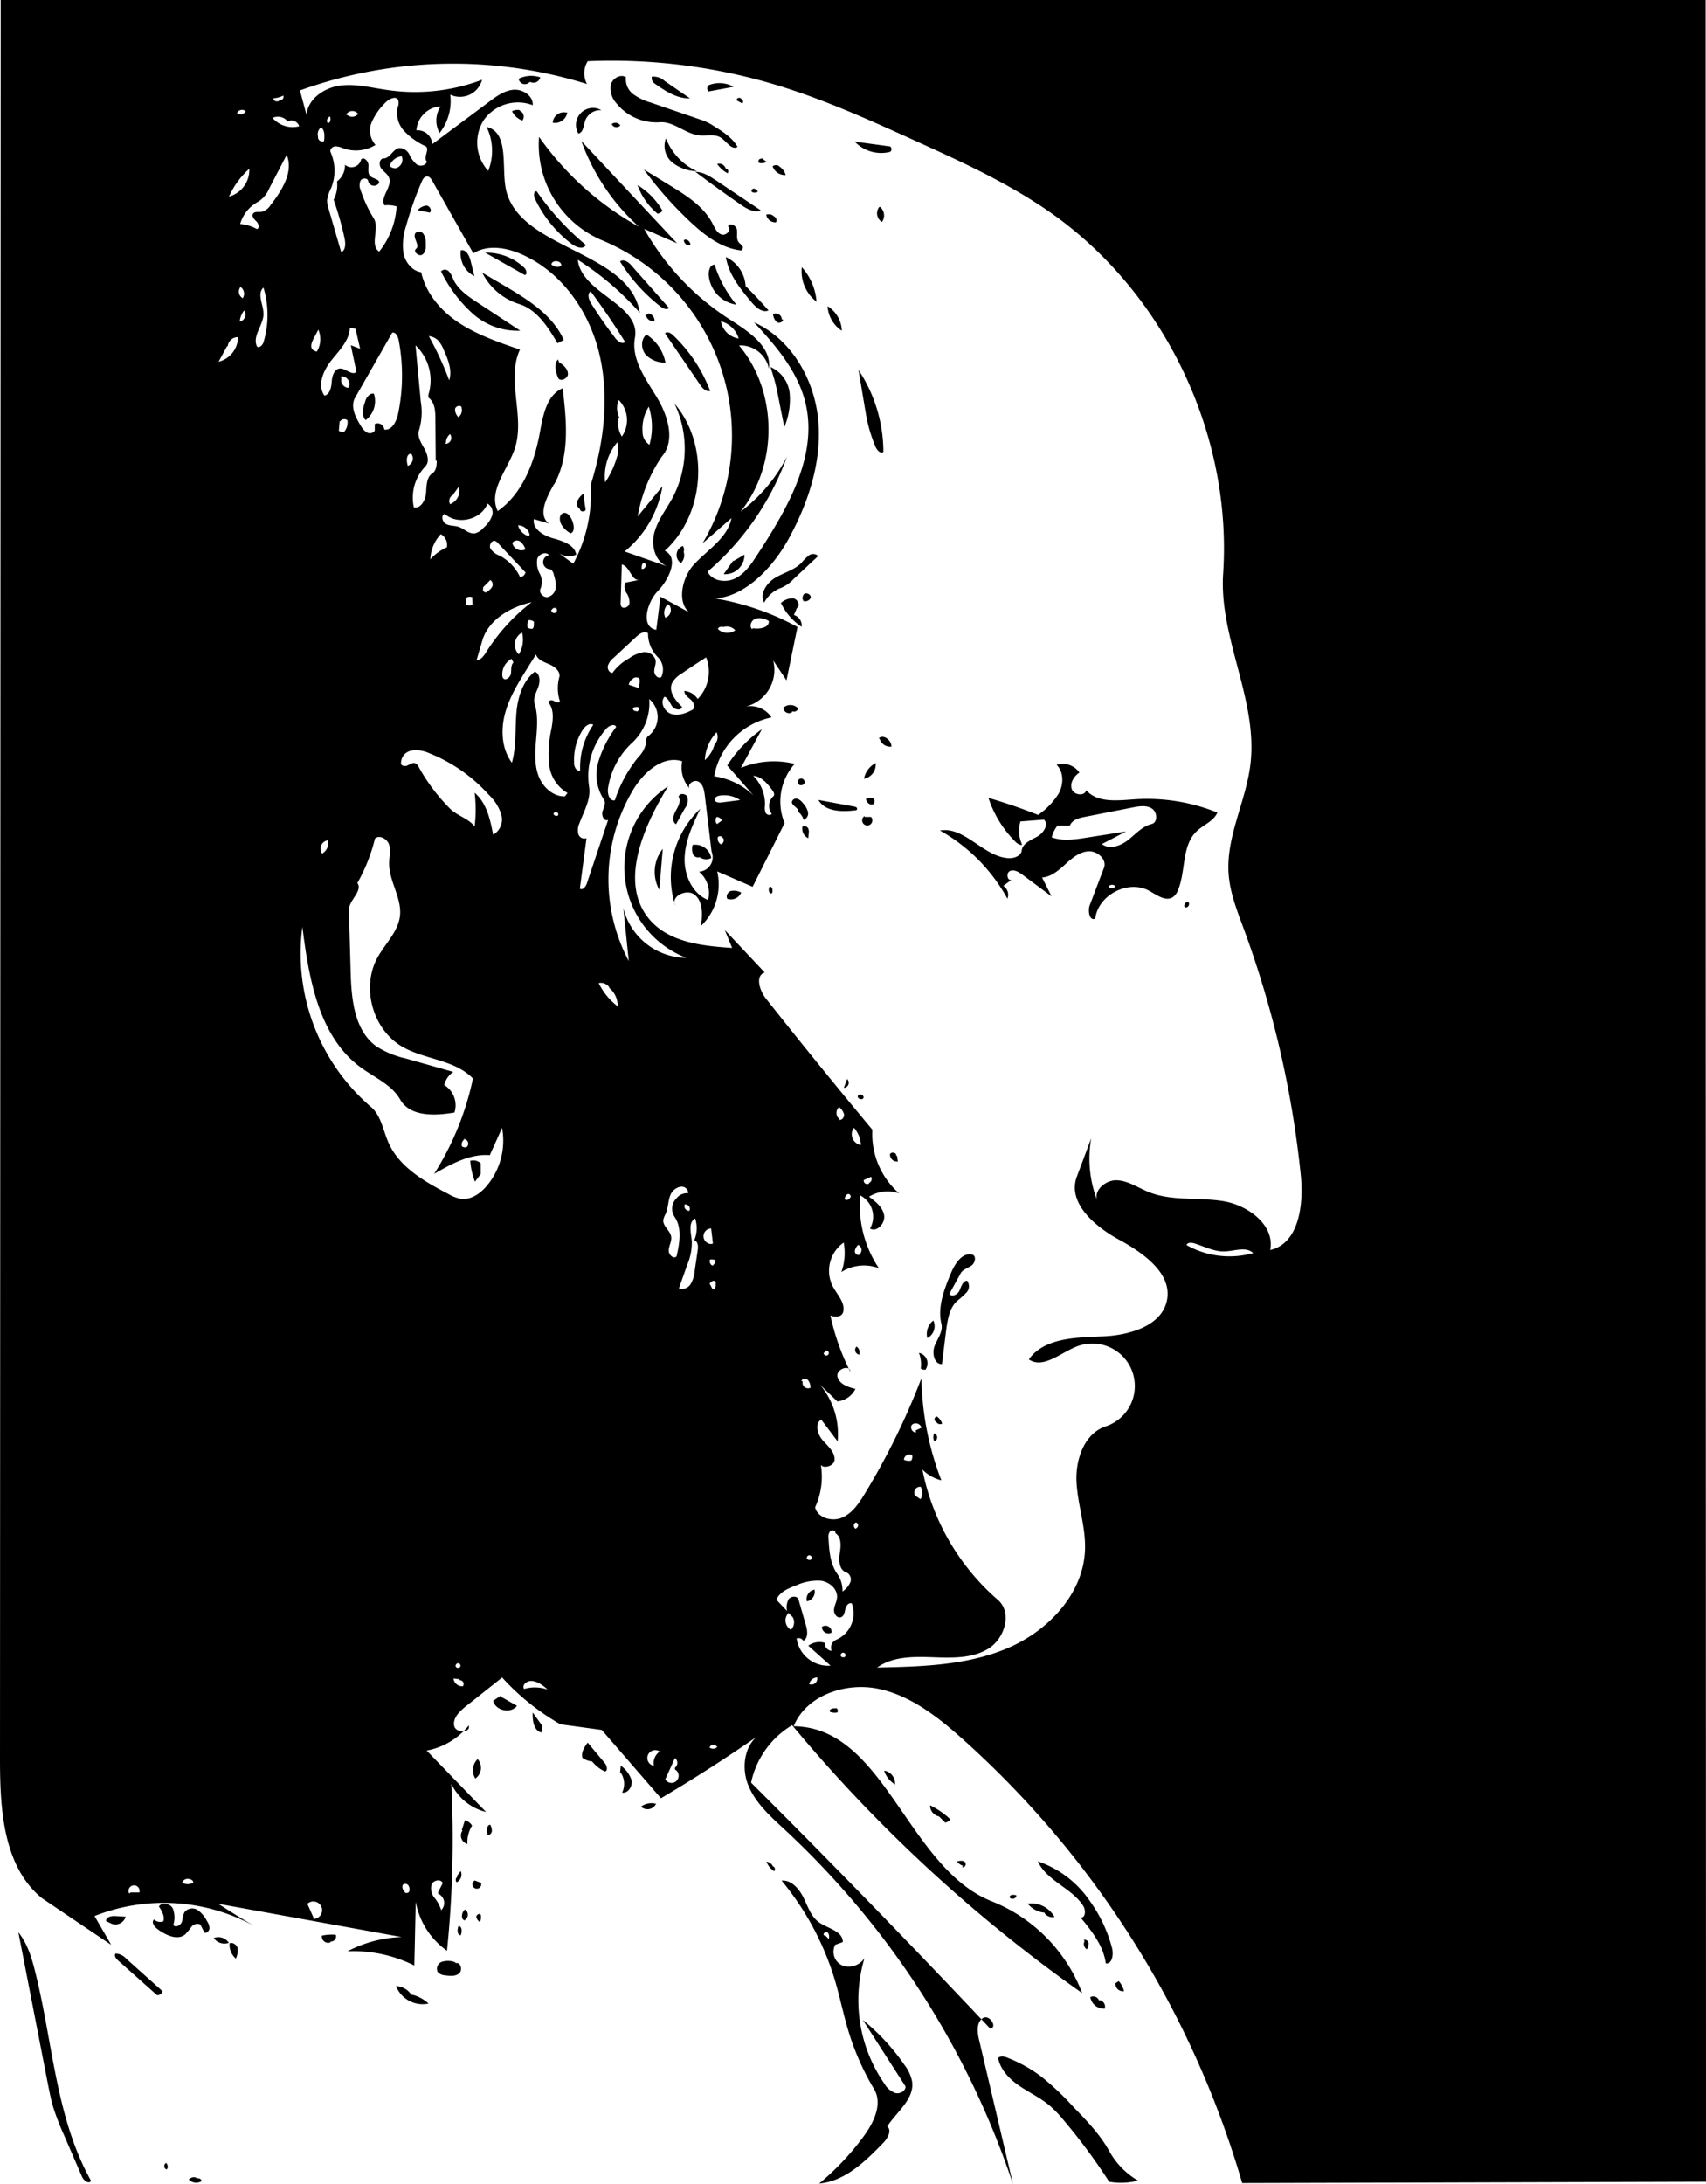 <svg id="Layer_1" data-name="Layer 1" xmlns="http://www.w3.org/2000/svg" viewBox="0 0 390.7 500"><title>Artboard 21</title><g id="Shape_20" data-name="Shape 20"><path d="M187.52,440c2,1.48,5.53,2,5.49,4.56l-1.74.63a3.45,3.45,0,0,0,1.71,4.76,4.36,4.36,0,0,0,5-1.7A33.59,33.59,0,0,0,202.56,477a4.82,4.82,0,0,0,2.43,2.1c1.05.29,2.42-.4,2.39-1.49l-9.78-15.22a49.08,49.08,0,0,1,9.51,10.26,9.15,9.15,0,0,1,1.78,3.85c.54,4-3.5,6.88-5.7,10.25,1.11.94.11,2.72-.91,3.77-4.12,4.26-8.77,8.79-14.68,9.31a60.73,60.73,0,0,0,10.25-10.88c2.3-3.14,4.32-7.39,2.33-10.73a59.34,59.34,0,0,1-5.79-13c-1.2-3.91-2-7.92-3.16-11.84A65,65,0,0,0,179,430.49c2.23-.19,4,1.86,5,3.87s1.7,4.32,3.51,5.64m1.33,2.89,1,1c.08-.57.1-1.28-.39-1.59s-1.18.61-.63.79Z"/><path d="M254.1,492.52a17.66,17.66,0,0,0,6.53,6.64,15.73,15.73,0,0,1-6.61.26,137,137,0,0,0-10.56-14.25,26.9,26.9,0,0,0-3-3.11c-2.1-1.8-4.66-3-6.95-4.54s-4.41-3.7-4.92-6.43c.57-.56,1.51-.33,2.26,0a31.86,31.86,0,0,1,7.83,4.43,63.65,63.65,0,0,1,7.15,6.79C248.89,485.45,252,488.68,254.1,492.52Z"/><path d="M10.93,476.83,4.21,442.33c2,2.48,3,5.63,3.77,8.72,4.12,16.16,4.71,33.57,12.85,48.12-.37.9-1.68,0-2.06-.93l-4.07-9.4a58.52,58.52,0,0,1-2.52-6.51C11.65,480.53,11.29,478.68,10.93,476.83Z"/><path d="M253.24,449.44c-.51-4-3.2-7.38-5.78-10.51,1.12.21,1.25-1.64.64-2.61-2.62-4.16-8.41-5.75-10.41-10.24a23.59,23.59,0,0,1,11.93,9.12A32.56,32.56,0,0,1,254.69,446C255.05,447.46,254.69,449.63,253.24,449.44Z"/><path d="M36.15,441.65c-.78-.54-1.6-1.69-.85-2.26a2,2,0,0,0,2.1.42c.37-1.16-.32-2.36-1-3.39.64-1.12,2.53-.71,3.16.42a5.56,5.56,0,0,1,.13,3.79c.45.72,1.64.14,1.94-.66s.23-1.74.75-2.41a2.29,2.29,0,0,1,2.93-.3,6.67,6.67,0,0,1,2.06,2.44,3.11,3.11,0,0,1,.6,1.64c0,.59-.53,1.2-1.11,1.09l-1-1.9a1.69,1.69,0,0,0-2,.52,20.57,20.57,0,0,1-1.42,1.73C40.69,444.26,38,443,36.15,441.65Z"/><path d="M37.26,455.84a1.33,1.33,0,0,1-1.29.88l-8.92-7.94c-.47-.42-1-1.12-.56-1.6a3.45,3.45,0,0,1,2.42,1.19Z"/><path d="M135.54,403.21a4.75,4.75,0,0,1-2.14-.8c-.38-1.23.42-2.48,1.19-3.51l3.94,4.72c.51.61.73,1.9-.07,1.87a8.69,8.69,0,0,1-2.91-2.34Z"/><path d="M104.41,449.38c1.08-.27,1.6,1.57.77,2.32s-2.09.64-3.19.48a2.47,2.47,0,0,1-1.75-.77,1.7,1.7,0,0,1,1-2.35,4.91,4.91,0,0,1,2.88.06Z"/><path d="M94.33,456.59a8.5,8.5,0,0,1,3.81,2.05,6.56,6.56,0,0,1-7.44-4,4.4,4.4,0,0,1,3.52,2Z"/><path d="M114.6,388.33l3.8,2.15c-1.4,1.87-4.93,1.13-5.47-1.14l1.78-1.21Z"/><path d="M142,405.82l.17-1.64a6.57,6.57,0,0,1,2.46,3.31c.29,1.37-.77,3.07-2.15,2.85a4.57,4.57,0,0,0-.34-4.58Z"/><path d="M105.76,418.91l.72-2.22a2.6,2.6,0,0,1,1.63,1.22,7.16,7.16,0,0,0-1.06,4.2,2,2,0,0,1-1.14-3.07Z"/><path d="M239.26,437.83a5.59,5.59,0,0,1-3.9-2.07,6.06,6.06,0,0,1,6.13,3.06,2.3,2.3,0,0,1-2.22-.79Z"/><path d="M215,415.78a2.54,2.54,0,0,1-2-2.52,18,18,0,0,1,4.67,3.23,1.91,1.91,0,0,1-1.2.72L215,415.76Z"/><path d="M25.6,440.38l-1.29-.61c-.14-.91,1.16-1.23,2.07-1.17l2.4.15a2.44,2.44,0,0,1-3.18,1.63Z"/><path d="M108.67,406.78a3.53,3.53,0,0,1,.72-4.11,3,3,0,0,1-.55,4.47Z"/><path d="M251.87,457.85A1.53,1.53,0,0,1,253,459.8a3.15,3.15,0,0,1-3.3-2.64,1.42,1.42,0,0,1,2,.79Z"/><path d="M124.23,395.18,124,396.6c-1.77-.43-2.1-2.77-2-4.59l2.26,3.15Z"/><path d="M75.71,444.61a1.45,1.45,0,0,1-2-1.52,10.71,10.71,0,0,1,3.19-.2,1.14,1.14,0,0,1-1.21,1.52Z"/><path d="M52.5,444.9c.72-.42,1.69.23,1.9,1a4.13,4.13,0,0,1-.39,2.44,4.16,4.16,0,0,1-1.42-3.54Z"/><path d="M202.66,405.34a3,3,0,0,1,2.32,3.13,5.71,5.71,0,0,1-2.48-3.08Z"/><path d="M150.27,412.84a2.16,2.16,0,0,1-3.47.72,4,4,0,0,1,3.5-.64Z"/><path d="M52.41,444.73a3,3,0,0,1-3.46-1.1,2.88,2.88,0,0,1,3.52,1.19Z"/><path d="M255.34,454.08l.86-.59a5.16,5.16,0,0,1,1.21,2.3,1.67,1.67,0,0,1-1.94-1.52Z"/><path d="M44.93,498.66c.53-.17,1.34.13,1.18.66a2.35,2.35,0,0,1-2.87-.41,1.6,1.6,0,0,1,1.73-.42Z"/><path d="M108.69,430.45l1.45.54a1,1,0,1,1-1.5-.47Z"/><path d="M106.48,439.61c-1-.17-.83-1.82,0-2.5a1.38,1.38,0,0,1,0,2.36Z"/><path d="M111.67,419.83c-.24-.81-.25-2,.58-2.15a2.69,2.69,0,0,1,.39,1.55c-.09.53-.66,1-1.15.8Z"/><path d="M104.63,429.45l.87-1.15a1.94,1.94,0,0,1-.92,2.57.83.83,0,0,1,.2-1.26Z"/><path d="M191.29,391.09c.4-.31.8.53.46.91a3,3,0,0,1-1.7-.16c-.27-.53.62-.86,1.21-.77Z"/><path d="M105.52,443c-.85,0-.84-1.29-.53-2.08.83-.07.87,1.23.56,2Z"/><path d="M248.19,444.11c.43-.27,1,.16,1.12.66a2.37,2.37,0,0,1-.4,1.45,1.42,1.42,0,0,1-.51-1.91Z"/><path d="M177,427.21a.69.69,0,0,1,.28,1.13,4.91,4.91,0,0,1-1.76-2.18,1.82,1.82,0,0,1,1.45,1Z"/><path d="M220.6,427.11a2.81,2.81,0,0,1-1.45-1c.63-.17,1.4-.3,1.86.16s-.19,1.51-.67,1.06Z"/><path d="M110.1,438.29a3.1,3.1,0,0,1-.16,1.7,1.77,1.77,0,0,1-.85-1.19c0-.51.73-.93,1-.5Z"/><path d="M232.79,433.93a.92.92,0,0,1-1.53.48c-.27-.63.86-.82,1.48-.53Z"/><path d="M38.13,495.23a1.08,1.08,0,0,1,.09,1.35c-.72,0-.81-1.34-.1-1.45Z"/><path d="M234.11,193.37c-.59.16-1.16-.29-1.6-.72a25.3,25.3,0,0,1-6.14-10q5.77,1.67,11.37,3.89a16.47,16.47,0,0,0,4.78-5c1.07-2.06,1.11-4.85-.54-6.47a4.65,4.65,0,0,1,5.22,1.78c-1.24.84-2.23,2.37-1.75,3.78s3,1.7,3.32.25c2.49,2.91,7,2.38,10.83,2.11A43,43,0,0,1,278.79,186c-.84,2-3.19,2.8-4.75,4.3-3.42,3.27-2.45,8.92-4.2,13.32a3.56,3.56,0,0,1-1.24,1.75c-1.68,1.08-3.71-.53-5.46-1.48-4.79-2.59-11.67,1-12.31,6.39-1.29.63-1.77-1.72-1.26-3.07l3.25-8.54c.74-1.94-1.51-3.94-3.58-3.8s-3.77,1.6-5.3,3-3.22,2.86-5.29,3l2.17,4.32-6.61-4.92c-.85-.63-1.92-1.3-2.9-.89s-.63,2.39.36,2l-1.9,1.41a2.4,2.4,0,0,1,.94,2.93,39.89,39.89,0,0,0-15.45-15.61c5.7-1,10,6.07,15.74,6.33,1.29.06,2.86-.51,3-1.79.23-1.62,2.09-2.35,3.52-3.13s2.75-2.77,1.56-3.9l-5.39.42a7.56,7.56,0,0,0,.38,5.29m6.73-1.68c2.47.93,5.22.54,7.82.13l9.28-1.45-5.55,2.88c1.72,1.35,4.28.43,6-.92s3.25-3.15,5.37-3.65c1.45-.34,1.36-2.7.12-3.53s-2.88-.57-4.35-.29L248.4,187c-1.34.26-2.88.68-3.38,2l-2.85,0a7.31,7.31,0,0,0-1.32,2.71M253.9,202.8c.09.72,1.41.69,1.48,0a1.07,1.07,0,0,0-1.39,0Z"/><path d="M165.11,31.53c-1.39-.92-3.24-.39-4.9-.54-3.24-.3-5.91-3.28-9.16-3a11.76,11.76,0,0,1-9.82-4.27,5.19,5.19,0,0,1-1.37-4.23c.34-1.5,2.19-2.64,3.49-1.82A4.27,4.27,0,0,0,145,21.54a12.57,12.57,0,0,0,4,1.93l12,4.11a13.26,13.26,0,0,1,2.67,1.4c2,1.25,4.07,2.58,5.23,4.63C167.62,34.47,166.42,32.4,165.11,31.53Z"/><path d="M158.09,50.79a86.35,86.35,0,0,1-10.63-12l6,3.68c3.74,2.29,7.67,4.76,9.69,8.65.52,1,1,2.19,2.08,2.56s2.41-1.12,1.52-1.81c.16-1,1.81-.34,2,.63s-.2,2.1.38,2.9c.27.38.73.62.94,1s-.15,1.1-.57.9C165.09,56.75,161.35,53.84,158.09,50.79Z"/><path d="M216.66,304.68l-.3,2.42-.64,5.16c-1.79.06-2.33-2.54-1.66-4.21s1.95-3.3,1.53-5c-.92-3.91.65-7.93,2.2-11.63.9-2.16,2.56-4.75,4.84-4.24,1,.23.74,1.87-.11,2.49s-2,.89-2.52,1.81l-2.55,4.64c.37.94,1.86.25,2.27-.67s.74-2.17,1.74-2.3a2.1,2.1,0,0,1-.12,2.72,22.64,22.64,0,0,1-2.22,2C217.36,299.55,217,302.22,216.66,304.68Z"/><path d="M200.62,102.53a33.29,33.29,0,0,1-2.38-8.19c-.12-.65-.23-1.31-.34-2l-.14-.81-1.15-6.84a34.06,34.06,0,0,1,5.7,18.73c-.55.52-1.37-.25-1.69-.93Z"/><path d="M131,55.9a27.91,27.91,0,0,1-8.55-10.55c-.29-.62-.19-1.72.47-1.54a60.76,60.76,0,0,0,11.26,12.27C133.61,57.16,132,56.63,131,55.9Z"/><path d="M187.37,127.28l-5.63,5.27a8.3,8.3,0,0,1-2.81,2,7.08,7.08,0,0,0-3.92,3.4c-1.12-2,.57-4.53,2.56-5.71s4.38-1.76,6-3.42a10.16,10.16,0,0,1,1.66-1.67A1.64,1.64,0,0,1,187.37,127.28Z"/><path d="M152.31,76.33c.42-.55,1.29-.1,1.79.37a34.56,34.56,0,0,1,8.53,12.78c-.94.28-1.77-.63-2.32-1.44Z"/><path d="M178.78,93.6c-.32-1.65-.64-3.31-1-4.95s-.85-3.09-1.31-4.63a7.43,7.43,0,0,1,4.38,6.06,16.17,16.17,0,0,1-1.23,7.68Z"/><path d="M176,71.07c-1.43.61-2.9-.71-3.9-1.91-2.58-3.07-5.25-6.36-5.86-10.32a7.89,7.89,0,0,1,4.52,6.65Q173.49,68.17,176,71.07Z"/><path d="M153.21,70.5c-.48.53-1.35.13-1.91-.31A39,39,0,0,1,142,59.86c.81-.68,2,.17,2.68,1Z"/><path d="M162.33,63.19a3.45,3.45,0,0,1,.27-1.87,1.2,1.2,0,0,1,1.05-.74,27.25,27.25,0,0,0,5,9.16A7.45,7.45,0,0,1,162.33,63.19Z"/><path d="M174.26,48.18c-1.56.6-3.24-.38-4.61-1.33q-5.28-3.65-10.4-7.52c1.72,0,3.26,1,4.69,1.93Z"/><path d="M148.06,76.59A9.88,9.88,0,0,1,152.4,83a6,6,0,0,1-4.55-1.84C146.77,79.82,146.72,77.62,148.06,76.59Z"/><path d="M182.55,139.07l-.73,1.71a2.49,2.49,0,0,1,1.76,2.7,13.5,13.5,0,0,1-4.74-5.45,4.07,4.07,0,0,1,2.76-1.08c1,.14,1.78,1.52,1,2.19Z"/><path d="M158,22.51c-3,.1-5.7-1.71-8.16-3.45a1.45,1.45,0,0,1-.55-1.51,3.8,3.8,0,0,1,2.94,1Z"/><path d="M152.51,31.67a13.75,13.75,0,0,0,7.1,7.53,9.5,9.5,0,0,1-5.63-2A4.91,4.91,0,0,1,152.51,31.67Z"/><path d="M195.75,32.42l8.11,1.1a.78.78,0,0,1,0,1.24A8.35,8.35,0,0,1,195.75,32.42Z"/><path d="M146,42.36a16.36,16.36,0,0,1,5.71,5.88,1.53,1.53,0,0,1-1.13.66A15,15,0,0,1,146,42.36Z"/><path d="M195.61,184.63c.28.05.61.15.68.43a.38.38,0,0,1-.2.41c-3.16.39-7.09.41-8.66-2.35Z"/><path d="M156.82,185.07l-2,3.61c-1-.61-.62-2.09-.06-3.08s1.25-2.2.66-3.17c.05-.93,1.66-.85,2,0a3.16,3.16,0,0,1-.57,2.63Z"/><path d="M134,27.66c-.36,1.11-.41,2.65-1.54,2.93a3.89,3.89,0,0,1,5.29-5.36A3.67,3.67,0,0,0,134,27.66Z"/><path d="M183.63,61.16a13.31,13.31,0,0,1,3.37,7.9A8.75,8.75,0,0,1,183.63,61.16Z"/><path d="M160.24,196.21a1.27,1.27,0,0,1-1.58-.79,3.68,3.68,0,0,1-.05-2,3.67,3.67,0,0,1,4.27,3,2.55,2.55,0,0,1-2.65-.2Z"/><path d="M151.78,194.3,151,203.7A8.49,8.49,0,0,1,151.78,194.3Z"/><path d="M168,128.42l2.5-1.46a4.44,4.44,0,0,1-4.77,4.47l2.16-3.06Z"/><path d="M182.82,185.84c.2-.93-1.54-1.34-1.46-2.3a1,1,0,0,1,1.26-.69,2.81,2.81,0,0,1,1.26,1,4.51,4.51,0,0,1,1.15,2,1.55,1.55,0,0,1-1,1.83,3.47,3.47,0,0,0-1.22-1.84Z"/><path d="M192.79,75.71a7.21,7.21,0,0,1-3.26-5.62A6.9,6.9,0,0,1,192.79,75.71Z"/><path d="M121.29,18.78a1.44,1.44,0,0,1-2.51-.76,6.58,6.58,0,0,1,4.95-.32,1.58,1.58,0,0,1-2.18,1.1Z"/><path d="M168,19.87l-5.73,1.06a1,1,0,0,1,0-1.42A6.65,6.65,0,0,1,168,19.87Z"/><path d="M156.55,126.26a2.52,2.52,0,0,1-.6,2.63,2.2,2.2,0,0,1,.44-3.91,1.69,1.69,0,0,1,.23,1.24Z"/><path d="M129.92,25.73a2.83,2.83,0,0,1-3.34,2.35,2.56,2.56,0,0,1,3.13-2.31Z"/><path d="M212.1,313.49a1.44,1.44,0,0,1-1.23-.21,7.34,7.34,0,0,0-.42-3.59,2.43,2.43,0,0,1,1.55,3.74Z"/><path d="M166.67,205.84c-.57-.57-.05-1.65.72-1.89a3.58,3.58,0,0,1,2.35.37,2.51,2.51,0,0,1-3,1.47Z"/><path d="M181.34,163.08A1.3,1.3,0,0,1,179.4,162a2.42,2.42,0,0,1,3.39.17,1,1,0,0,1-1.37.65Z"/><path d="M197.9,178.1a5.15,5.15,0,0,1,2.64-3.43,3.31,3.31,0,0,1-2.68,3.6Z"/><path d="M213.76,302.3a3.07,3.07,0,0,1-1.39,4,3.9,3.9,0,0,1,1.21-3.88Z"/><path d="M201.26,169c1.06-1,2.91.44,2.9,1.91a2.51,2.51,0,0,1-2.7-1.79Z"/><path d="M119,25.33a1.45,1.45,0,0,1,.62,2.27,4.24,4.24,0,0,1-2.36-2.14,2.63,2.63,0,0,1,1.78-.25Z"/><path d="M201.54,47.35a2.57,2.57,0,0,1,.44,3.47,2.34,2.34,0,0,1-.64-3.42Z"/><path d="M198.06,187l1.42,0a1.17,1.17,0,1,1-1.52-.18Z"/><path d="M178.42,38.07a3.51,3.51,0,0,1,1.52,2,3,3,0,0,1-3-2,1.29,1.29,0,0,1,1.5-.06Z"/><path d="M179.33,73.12c0,.66-1,1-1.48.56a2.67,2.67,0,0,1-.8-1.77,1.39,1.39,0,0,1,2,1.25Z"/><path d="M185.26,190.2l-.16,1.68a2.44,2.44,0,0,1-1.33-2.67,1,1,0,0,1,1.43,1Z"/><path d="M205.43,264.57l.2,1.31a1.63,1.63,0,0,1-1.82-1.55c.09-.79,1.61-.53,1.44.24Z"/><path d="M177.2,49.5a1,1,0,0,1,.51,1.4,2.15,2.15,0,0,1-2.23-1.74,1.65,1.65,0,0,1,1.7.31Z"/><path d="M184,136.14c.48-.7,1.85-.1,1.65.73a1.42,1.42,0,0,1-1.61.73,1.19,1.19,0,0,1,0-1.46Z"/><path d="M147.74,72.25l.79-.49a1.68,1.68,0,0,1,1.37,1.73A1.67,1.67,0,0,1,148,72.41Z"/><path d="M166.28,38.58a.67.67,0,0,1,.34,1.08,6.88,6.88,0,0,1-2.38-2.13,1.56,1.56,0,0,1,1.94,1Z"/><path d="M200,184.08c-.72.36-1.6-.38-1.67-1.19a2.65,2.65,0,0,1,1.69-.19,1.19,1.19,0,0,1,0,1.46Z"/><path d="M184.31,179a.85.85,0,0,1-1.23.66.78.78,0,1,1,1.18-.66Z"/><path d="M214.28,325.42a.67.67,0,0,1,.25-1.18,2.91,2.91,0,0,1,1.23,1.65,1,1,0,0,1-1.4-.52Z"/><path d="M142,28.77a1.18,1.18,0,0,1-1.91-.36,1.33,1.33,0,0,1,2,.36Z"/><path d="M158.1,56c-.57.47-1.47-.24-1.49-1,.57-.48,1.46.23,1.51,1Z"/><path d="M197.78,251.23c-.15.75-1.62.29-1.3-.42a.75.75,0,0,1,1.32.44Z"/><path d="M196.89,310.1a1.09,1.09,0,0,1-.74-1.85,1.55,1.55,0,0,1,.67,1.63Z"/><path d="M174.43,36.2l1.14.86a2.32,2.32,0,0,1-1.72.22c-.42-.27,0-1.08.46-.9Z"/><path d="M193.26,249,194,247a1.17,1.17,0,0,1-.55,2Z"/><path d="M271.39,207.73c-.47-.48.17-1.46.8-1.22a.8.8,0,0,1-.76,1.22Z"/><path d="M176.75,204.49c-.64.24-.87-.88-.53-1.47.65-.23.88.88.56,1.49Z"/><path d="M169.68,22.59a.69.69,0,0,1,.33,1.1L168.76,23c-.26-.44.59-.84.93-.45Z"/><path d="M214,328.11a1,1,0,0,1,0,1.85,1.9,1.9,0,0,1,0-1.91Z"/><path d="M172.17,43.84c-.21-.3.19-.72.56-.66a1.44,1.44,0,0,1,.83.68,1.21,1.21,0,0,1-1.46,0Z"/><path d="M109.37,69.27l9.78,6.43a15.39,15.39,0,0,1-11-4A31.89,31.89,0,0,1,101,62.12a1.22,1.22,0,0,1,1.79,0,5.27,5.27,0,0,1,1,1.77C104.88,66.27,107.18,67.83,109.37,69.27Z"/><path d="M127.68,78.58c-2.18-3.72-4.72-7.73-8.84-9a14.15,14.15,0,0,1-8.39-7.15l5,2.93c5.4,3.19,11.12,6.73,13.66,12.46Z"/><path d="M111.12,57.85a12.46,12.46,0,0,1,9,3.5c.5.49.67,1.67,0,1.57Z"/><path d="M95.29,56.95c1-.78-.89-2.54-.15-3.58a1.19,1.19,0,0,1,1.8.14,3.44,3.44,0,0,1,.56,2c.07,1,.06,2.19-.76,2.76S94.5,57.56,95.29,56.95Z"/><path d="M128.94,117.47c1-.37,1.82.88,2.18,1.9s.51,2.33-.43,2.72a5.31,5.31,0,0,1-2.11-2c-.5-.87-.58-2.26.36-2.6Z"/><path d="M105.54,57.3c1.2-.27,1.95,1.23,2.24,2.42l.86,3.49A5.72,5.72,0,0,1,105.54,57.3Z"/><path d="M128,82.89c1,.65,2,1.47,2.07,2.63s-1.81,2-2.26.95c-.57-1.38-1.07-3.16,0-4.2Z"/><path d="M132.89,116.57a1.51,1.51,0,0,1-.65-1.93,4.38,4.38,0,0,1,1.46-1.69,21.5,21.5,0,0,0,.43,3.63c0,.69-1.35.64-1.3-.06Z"/><path d="M98.21,48.62l-2.55-.49a2.87,2.87,0,0,1,2-1.06c.77,0,1.37,1.18.72,1.62Z"/><path d="M110.13,268.71l-1.35,1.79a16.11,16.11,0,0,1-1.08-4.78,2.48,2.48,0,0,1,2.39.57l0,2.41Z"/><path d="M190.41,373.75a1.52,1.52,0,0,1-2.19-1.33,1.4,1.4,0,0,1,2.23,1.21Z"/><path d="M184.79,366.55a2.16,2.16,0,0,1,1.74-2.66,2.2,2.2,0,0,1-1.8,2.68Z"/><path d="M83.61,92a2.9,2.9,0,0,1,1.16-1.74,1.44,1.44,0,0,1,.85-.15,5.45,5.45,0,0,1-1.88,6.06C82.7,95.13,83.12,93.38,83.61,92Z"/><path d="M103.37,408.43a253.1,253.1,0,0,1-1,38.12,17.57,17.57,0,0,1-7.16-11.2l-.32,14.58a31.23,31.23,0,0,0-15.3-3.26A28.65,28.65,0,0,1,92,443.41l-42-7.61q3.94,2.56,8,4.95a43.22,43.22,0,0,0-36.35-2.15l3.81,6.59L9.63,434.53C.72,427.27,0,414.15,0,402.66L.16,0H390.61q0,249.7.1,499.41l-106.23.31A218.37,218.37,0,0,0,220.36,398c-5.68-5.06-12-10-19.41-11.46s-16.34,1.56-19.19,8.62c20.88.18,26,32.44,45.42,40.09a36.73,36.73,0,0,1,20.66,21,344.78,344.78,0,0,1-66.43-61.34,20.22,20.22,0,0,0-9.4,13.15q27.81,27.72,54.75,56.3c1.81-.2-.18-3.4-1.69-2.38s-1.26,3.28-.84,5L232,500a194.94,194.94,0,0,0-52.19-81.09c-3.29-3.05-6.8-6.14-8.47-10.31s-.8-9.75,3.16-11.87q-11.28,7.89-23.13,14.91L137.81,396l-9.46-1.29A54.39,54.39,0,0,1,115,384l-8.32,6.6c-1.42,1.13-3,2.64-2.67,4.43s3.87,1.69,3.34-.05a16.18,16.18,0,0,1-9.64,5.74l13.6,14.06a12,12,0,0,1-7.92-6.4M159,283.92a7.34,7.34,0,0,0,.21-5c-1.67.88-.94,3.35-.77,5.24a13,13,0,0,1-1.06,5.38l-.39,1.1-1.51,4.29a2.32,2.32,0,0,0,2.69-1,6.79,6.79,0,0,0,.91-2.94l.72-4.91c.12-.85,0-2-.81-2.16M126.83,131.49c-.16-.53-.43-1.15-1-1.21a1.61,1.61,0,0,1-.1-3.19c-.68-.94-2.34-.27-2.69.85a5.31,5.31,0,0,0,.57,3.38,4,4,0,0,1,.2,3.37c-.51.89.51,2.08,1.54,2a2.41,2.41,0,0,0,1.91-2.14,7.07,7.07,0,0,0-.45-3m40.76-13-6.67,5.82a48.48,48.48,0,0,0-23.27-69.47,23.75,23.75,0,0,1-14.18-23.57A68.87,68.87,0,0,0,146.31,51.9a48.6,48.6,0,0,1-13.17-19.62l21.92,23.41-7.53-3.29a59.22,59.22,0,0,0,19.56,20.7c4.3,2.75,9.65,6.21,9,11.27a6.64,6.64,0,0,0-6.84-5.29c8.88,10.51,9,27.39.33,38.06a36.77,36.77,0,0,0,10.64-12.59,62.75,62.75,0,0,1-18.18,26.31c1.06,2.19,4.19,2.62,6.37,1.53s3.6-3.21,4.93-5.25c6.89-10.56,14.1-22.75,11.1-35-1.75-7.14-6.75-13-11.76-18.36,8.58,3.85,13.89,13.15,14.72,22.52s-2.25,18.72-6.77,27c-4.36,7.95-12.65,16-21.24,13.12a60.21,60.21,0,0,1,23.25,7.1l-2.52,12.22-3.05-4.55a8.66,8.66,0,0,1-6.34,10.57,5.72,5.72,0,0,1,5.95,2.46,16.82,16.82,0,0,0-13.13,13.48,16.39,16.39,0,0,1,9,4.37l-6-6.84a29.68,29.68,0,0,1,7.92-8.29l-4.8,8.84a19.84,19.84,0,0,1,12.32-.92,13,13,0,0,0-2.31,13.57L172.36,203l-8.11-3.53a13.22,13.22,0,0,1-3.71,12.49c.33-2.45.52-5.31-1.27-7s-5.79.14-4.63,2.32a21.42,21.42,0,0,1,5.74-22.13c-1.71,3.55-3.44,7.23-3.59,11.17s1.71,8.23,5.37,9.7a6.39,6.39,0,0,0-2.07-6.48,3.32,3.32,0,0,0,2.87-4.6l-1.54-12.81c-.14-1.2-.39-2.57-1.44-3.19s-2.76.63-2,1.59a7.18,7.18,0,0,1-1.75-6.27c-4.38-1.41-8.68,2.42-11.11,6.33A39.93,39.93,0,0,0,144,220l-1.25-12.13a15,15,0,0,0,14.42,11.39A22.2,22.2,0,0,1,153,180c-5.81,9.49-11.42,22.48-4,30.76,4.5,5,11.95,5.79,18.67,6.23L166,212.9l9.13,9.71c-2.25.75-1.17,4.16.3,6q12,15.18,24.36,30a18,18,0,0,0,6.12,14.56,8.12,8.12,0,0,0-6.89.77c1.5,1.1,3.11,2.38,3.45,4.2s-1.59,4-3.22,3.09a5.5,5.5,0,0,0-2.24-7.59,25.85,25.85,0,0,0,4.26,16.66,9.69,9.69,0,0,0-8.58.88,12.91,12.91,0,0,0,.53-6.75,7.92,7.92,0,0,0-2.57,9.91c1,1.95,2.93,3.77,2.47,5.92s-4.9.83-3.24-.6A53.61,53.61,0,0,0,194.73,314c-.09-1.75-3.33-.56-2.93,1.14s2.41,2.39,4.11,2.8a5.22,5.22,0,0,1-4.14,2.86l-4-3.85a17.48,17.48,0,0,1,4.06,13l-3.76-5c-1.53.93-.87,3.34.31,4.7s2.8,2.66,2.75,4.45-3.49,2.36-3.26.58a16.73,16.73,0,0,1-1.2,10.37c.61,2.45,3.92,3.34,6.23,2.33s3.81-3.26,5.12-5.41a163,163,0,0,0,13-26.47,67.91,67.91,0,0,0,4.56,23.36,9.23,9.23,0,0,1-4.33-2.45,52.94,52.94,0,0,0,17.28,29.82c3.33,2.87,1.6,8.8-2.12,11.13s-8.43,2.15-12.82,2-9.14-.21-12.71,2.36c10.13-.21,20.54-.48,29.86-4.43s17.44-12.5,17.75-22.63c.16-5.16-1.67-10.19-1.95-15.34s1.74-11.14,6.63-12.79a9.73,9.73,0,1,0-6.69-18.26c-3.67,1.46-7.59,5.13-10.86,2.91,3.58-5,10.81-5,17-5.27s13.68-2.47,14.68-8.53-5.6-10.66-11.13-13.67-11.77-8.45-9.56-14.35l3.3-8.81a26.56,26.56,0,0,0,1.41,14.36c-1-2.39,1.9-4.85,4.49-4.73s4.84,1.72,7.25,2.69c5.35,2.15,11.42,1.15,17.11,2.09s11.83,5.51,10.73,11.18c6.6-1.5,7.68-10.39,7-17.12a230.56,230.56,0,0,0-13.06-56.4c-1.51-4.1-3.16-8.23-3.47-12.58-.61-8.56,4-16.62,5-25.14,1.74-14.67-7.23-28.89-6.25-43.64,2.09-31.63-13.22-63.86-39-82.22-9.75-6.93-20.72-11.92-31.61-16.86-10.2-4.63-20.44-9.27-31.15-12.55A130.76,130.76,0,0,0,134.6,14a5.25,5.25,0,0,0-.18,5.23A103.34,103.34,0,0,0,68.7,20.7l1.5,5.61c.29-3.65,4-6.21,7.64-6.71s7.27.51,10.9,1a43.43,43.43,0,0,0,21.65-2.34,5.21,5.21,0,0,1-7.28,3.4,11.79,11.79,0,0,1-2.44,8.79,5.85,5.85,0,0,1,.24-6.1,5.88,5.88,0,0,0-5.54,5.48A3.37,3.37,0,0,1,99,33l13.08-9.75c1.68-1.26,3.49-2.56,5.59-2.71S122.17,22,122,24.08a9.56,9.56,0,0,0-11.19,3.38,9.56,9.56,0,0,0,1,11.65,12.42,12.42,0,0,0-.38-10.06c5,1.15,3.54,8.48,4.3,13.55,2.2,14.57,28.45,14.48,30.8,29a66.34,66.34,0,0,0-14.2-12.13c.79,7.7,14.48,10.23,13.08,17.84-.89,4.84,2.38,9.31,4.94,13.51s4.43,10,1.21,13.7a34.92,34.92,0,0,0-5.52,13.7l5.66-6.9a24.27,24.27,0,0,1-8.65,14.92l9.9,3.46c-2.88-1-3.88-4.73-3.12-7.67s2.74-5.39,4.19-8.07a24,24,0,0,0,.45-21.57c8.08,9.48,7,25.37-2.24,33.7,3.35,1.52,1,6.54-1.57,9.2s-4,8.32-.36,8.88l.95-7.58,7.89,4.3c-4.4-1.52-3.34-8.32-.17-11.72s7.78-6.11,8.57-10.69m-40.66-7.65c-1.61,2.91-3.85,7-1.17,9l-3.44-1c-.41,2.25,2.21,3.79,4.41,4.4s4.91,1.48,5.29,3.74a4.28,4.28,0,0,1-3.93-.3l3.25,2.37a33.89,33.89,0,0,0,4-18.06c3-9.65,4.3-20,2-29.84s-8.71-19-18-23c-3.47-1.5-7.7-2.17-10.89-.14L99,41.39c-.29-.51-.71-1.08-1.29-1s-.89.63-1.11,1.15A77.69,77.69,0,0,0,93,51.73a13.7,13.7,0,0,0-.6,6.25c.42,2.07,2,4.05,4.06,4.34,1.07,4.9,4.64,9,8.84,11.71s9,4.36,13.77,6c-3.18,6.92,1.21,15.32-1.15,22.56-1.6,4.9-6.2,9.76-3.93,14.4,5.69-4,8.39-11.11,9.65-18,.71-3.9,1.56-8.57,5.22-10.11.89,7.44,1.68,15.45-1.95,22m-45.1,91.21c1.41,1.84-2,4-1.9,6.29l.39,14c.17,6.25.8,13.42,5.85,17.11a20.65,20.65,0,0,0,6.72,2.79l10.94,3.09a5.16,5.16,0,0,0-2.08,3,5.45,5.45,0,0,1,2.35,6.3c-4.5.77-10.19,1-12.45-3-1.94-3.4-5.86-5-9-7.32C73,237.31,70.73,224,69.25,212.16a46.32,46.32,0,0,0,15.67,41.2c2.39,2,2.81,5.45,4.09,8.3,2.51,5.59,8.29,8.85,13.73,11.69a8.84,8.84,0,0,0,2.74,1.06c2.31.34,4.5-1.17,6-2.95a16.1,16.1,0,0,0,3.5-13.27l-2.81,6.24c-4.54-.35-8.81,2-12.75,4.29a66,66,0,0,0,8.89-21.83c-4.13-4.34-11-4.3-16.22-7.31-6.75-3.93-9.41-13.56-5.63-20.4,1.75-3.17,4.69-5.87,5.13-9.46.5-4.13-2.53-8-2.47-12.15,0-1.4.39-2.85,0-4.18s-2.19-2.37-3.24-1.44a40.17,40.17,0,0,1-4,10.12M78.56,33.94a4.11,4.11,0,0,0-1.85-.44c-.64.08-1.25.74-1,1.33A10.52,10.52,0,0,1,75.85,43a8.94,8.94,0,0,0-.94,2.82,6.25,6.25,0,0,0,.35,2l2.89,9.93c1.07-.53,1-2.07.75-3.24a73.41,73.41,0,0,0-2.49-8.79,7.28,7.28,0,0,0,.78-4.2A4.54,4.54,0,0,0,79,37.71a2.26,2.26,0,0,0,3.71-1.23c.63-.65,1.65.41,1.67,1.31s-.22,2,.48,2.58,2.22.7,1.92,1.55a1.37,1.37,0,0,1-2.46-.46c-.07-.75-1.32-.79-1.73-.14a2.64,2.64,0,0,0,0,2.2,29.64,29.64,0,0,0,3,6.46c1.41,2.28-1,6.09,1.24,7.62a18.31,18.31,0,0,0,4-10.35A7.16,7.16,0,0,0,88.05,47c-1.06-1.94,1.84-4.24,1.05-6.31-.34-.89-1.26-1.4-1.82-2.17s-.39-2.23.56-2.25c1.5,0,2.17-2.23,3.66-2.39a2.61,2.61,0,0,1,2.26,1.51,6.41,6.41,0,0,0,1.7,2.27c.81.52,2.19.23,2.29-.72-.95-.83.81-2.9-.31-3.48a15.91,15.91,0,0,1-4.82-3.4,6.14,6.14,0,0,1-1.56-5.48,2.37,2.37,0,0,0,.14-1.68c-.55-1.06-2.15-.23-3,.65a14.38,14.38,0,0,0-3.1,4.48A4.89,4.89,0,0,0,86,33.17a8.59,8.59,0,0,1-7.41.77m49.65,126.64a9.71,9.71,0,0,1-.16-5.55c.35-1.29-1-2.4-2.2-2.93s-2.69-1-3.14-2.28l-1.92,3.07c-2.07,3.32-4.17,6.7-5.17,10.48s-.75,8.09,1.58,11.23c1-3.54.74-7.3,1-11s1.35-7.58,4.25-9.86c1.24.51,1.26,2.28.79,3.53s-1.23,2.57-.83,3.84c.82,2.63.56,5.46.33,8.21s-.42,5.6.52,8.19,3.32,4.87,6.08,4.79l.6-.77a8.67,8.67,0,0,1-4.22-6.57,25.29,25.29,0,0,1,.53-8.06c.36-2.05.66-4.38-.6-6-.33-.44.57-.78,1.05-.51s1.16.65,1.47.2M108.73,181.5c2.71,2.31,3.54,6.08,4.21,9.58a4,4,0,0,0,1.87-4.57A10.21,10.21,0,0,0,112,182a36.55,36.55,0,0,0-13.78-9.62,7.08,7.08,0,0,0-4-.56,2.89,2.89,0,0,0-2.38,2.85c-.08.63.88.83,1.46.56s1.18-.74,1.78-.53a1.78,1.78,0,0,1,.83.91,43.4,43.4,0,0,0,7.11,9.46c1.66,1.67,4.25,2.26,5.68,4.12a32.46,32.46,0,0,0,0-7.73m73.74,193.62a7.28,7.28,0,0,0,7.77,6.2l-5.1-4.56a4.37,4.37,0,0,1,3.79-.66,1.68,1.68,0,0,0,1.57,1.83,1.93,1.93,0,0,1,1-2.51,6.6,6.6,0,0,0,3.61-8.33c-.68-.31-1.32.53-1.48,1.26s-.29,1.63-1,1.89c-.87.32-1.67-.79-1.6-1.72s.6-1.77.69-2.7c.2-2-1.69-3.63-3.64-3.93a11.76,11.76,0,0,0-5.75,1.08c-1.79.66-3.78,1.5-4.5,3.27l2.45,2.57a3.82,3.82,0,0,1,.37-2.7c.55-.75,2-.81,2.25.09l1.71,5.92c.36,1.25.54,2.93-.62,3.51a1.23,1.23,0,0,0-1.55-.51m-96.6-278A1.51,1.51,0,0,1,88,98.33c1.75.26,2.81-1.87,3.17-3.61a43,43,0,0,0,.12-16.91c-.16-.81-.66-1.84-1.47-1.65l-8.5,14.89c-1.15,2,.11,4.51,1.34,6.47A3.84,3.84,0,0,0,84.05,99a1.32,1.32,0,0,0,1.78-.44l0-1.46m47,106.35c.69.37,1.34-.55,1.59-1.29l4.86-14.51c-.82.54-1.59-.9-1.31-1.84s.9-2,.32-2.81a10.3,10.3,0,0,1-1.26-8.6,25.58,25.58,0,0,1,4.08-8c-.35-.82-1.6-.3-2.2.35a16.26,16.26,0,0,0-4,13.34c.47,2.91-1.22,5.66-2.23,8.42a3.66,3.66,0,0,0-.25,2.36,1.45,1.45,0,0,0,1.89,1l-1.53,11.57m-33-98-.08-9.65c0-1.67-.13-3.56-1.41-4.63-.32-.26-.21-.77-.09-1.16a11,11,0,0,0-3.05-10.94L96.37,92A14.25,14.25,0,0,1,96,98.37c-.54,1.41.38,2.91,1.13,4.22s1.32,3.12.26,4.2a10.32,10.32,0,0,0-2.61,9.35c1.6.35,2.66-1.66,2.79-3.3s.08-3.6,1.45-4.49c.88-.57,1-1.81,1-2.86M159.78,160a8.92,8.92,0,0,0,1.93-9.52q-2.91,1.84-5.74,3.8a5.27,5.27,0,0,0-2.11,2.2c-.75,1.93.86,3.9,2.35,5.35-.22.93-1.71.63-2.27-.14s-.86-1.85-1.74-2.21c-1.13,1.24-.07,3.43,1.53,3.94s3.32-.14,4.8-.91c.79-.41.4-1.66-.25-2.27s-1.56-1.19-1.55-2.08a4,4,0,0,1,3.06,1.85m-19,23.26a30.44,30.44,0,0,1,5.43-10,6.32,6.32,0,0,0,1.65-2.82c.11-.72,0-1.6.63-2a5.4,5.4,0,0,0,.18-8.43,12.35,12.35,0,0,1-3.9,10,17.76,17.76,0,0,0-5.54,10.47c-.18,1.22.36,3,1.56,2.7M82.48,79.87l-1.06-4.61-1.3-.19C80,78,77.65,80.26,75.84,82.56s-3.23,5.64-1.54,8c1.27-.27,1.58-1.9,1.67-3.2s.59-2.93,1.89-3,2.83,1.74,3.77.75l-1.29-6.09,2.13.82M58.83,52.43c.68-.17.42-1.23-.08-1.72s-1.16-1.15-.81-1.76,1.31-.36,2-.46a3.37,3.37,0,0,0,2-1.51c2.6-3.35,5.35-7.61,3.72-11.53l-4,7.68a6.53,6.53,0,0,1-2.45,3A8.41,8.41,0,0,0,55,51.28a9.3,9.3,0,0,1,3.82,1.15m89.58,92.51c-.82-.6-1.94.13-2.68.82l-5.23,4.86a3.75,3.75,0,0,0-1.28,1.79c-.16.73.32,1.64,1.06,1.62a11.26,11.26,0,0,1,3.78-3.31,7.46,7.46,0,0,1,3.3-1.42,2.56,2.56,0,0,1,2.78,1.78c.16.85-.29,1.71-.3,2.58s.94,1.85,1.62,1.31a4,4,0,0,0-.77-4.51,7.7,7.7,0,0,1-2.28-5.52m-26.64-7.09c-4.89,1.08-9.88,4-11.3,8.78l-1.32,4.48c1,0,1.68-1,2.21-1.84a43.85,43.85,0,0,1,10.41-11.42M154.47,278.5a3.31,3.31,0,0,1,.46-4.19,3,3,0,0,1,2.67-1.16,1.42,1.42,0,0,0-.36-1c-1-1.15-3-.15-3.64,1.25s-.52,3-1.14,4.43a4.87,4.87,0,0,0-.55,1.43c-.14,1.44,1.59,2.41,1.8,3.84.15,1-.47,1.95-.56,3s1,2.19,1.79,1.51c.69-3.05,1.32-6.53-.48-9.1M111.64,115.29c-1.42,3.67-6.84,5-9.77,2.35-.94.31-.59,1.85.28,2.31s1.94.34,2.88.65c1.28.43,2.35,1.67,3.69,1.5a3.77,3.77,0,0,0,2-1.28,6.86,6.86,0,0,0,1.94-2.67,2.35,2.35,0,0,0-1-2.86m78.08,236.84c.16,2.83.37,5.83,2,8.14a6.54,6.54,0,0,1,1.2,4.05,5.17,5.17,0,0,0,1.78-2.08,1.78,1.78,0,0,0-.9-2.31c-1.61-.48-1.77-2.69-1.5-4.35s.43-3.77-1-4.61c.15-.56-.77-.87-1.19-.47a2,2,0,0,0-.38,1.63M135.39,69.48q2.6,4.14,5.59,8c.54.7,1.57,1.43,2.17.79q-3.69-5.93-7.86-11.55c-.89.52-.45,1.87.09,2.74m145.09,217c-2.43.08-4.68-1.15-7-1.86-.63-.19-1.53-.22-1.73.41A20,20,0,0,0,287,286.84c-1.63-1.57-4.28-.45-6.54-.38M60.36,71.8c0,2.58-2.56,5-1.56,7.4.31.7,1.32-.1,1.54-.83a21.72,21.72,0,0,0,0-12.54c-1.56,1.39,0,3.89,0,6m59.95,59.14L114,124.28a1.64,1.64,0,0,0-.53-.42c-.83-.34-1.55.92-1.15,1.73a4.29,4.29,0,0,0,2.1,1.6,10.71,10.71,0,0,1,4.69,4.92,1.39,1.39,0,0,0,1.25-1.17m22.84,2.44,3.3-.66c-1.85.46-2.23-3.12-4.1-3.5l-.27,8.75a1.57,1.57,0,0,0,.11.77c.39.76,1.69.3,1.9-.53a3.61,3.61,0,0,0-.63-2.41,2.65,2.65,0,0,1-.3-2.43m-11.77,41.34c.06.85.64,2,1.43,1.64a17.06,17.06,0,0,1,3-10.43c-.81-.54-1.84.29-2.38,1.1a12.54,12.54,0,0,0-2,7.69M101.6,80.05a6.85,6.85,0,0,0-1.26-2.1,3.45,3.45,0,0,0-2.13-1,74.83,74.83,0,0,1,4.66,10.11c.74-2.32-.27-4.79-1.26-7m70.87,97.51a9.07,9.07,0,0,1,2.7,6.88,2.94,2.94,0,0,0,.18,1.64c.28.48,1.09.67,1.37.18a3,3,0,0,1,.38-4c.37-.33.1-.93-.2-1.33-1.13-1.55-2.52-3.23-4.43-3.35m-23.9-84.5a9.43,9.43,0,0,0-1.43,5.72,3.48,3.48,0,0,0,1.58,3,15,15,0,0,0-.15-8.71m-6.92,2.65a5.79,5.79,0,0,0,.75,4.18,6.57,6.57,0,0,0-.71-8.37,4.8,4.8,0,0,0,.15,4.06m-3.26,14.79a19.84,19.84,0,0,0,2.67-5.69,5.43,5.43,0,0,0,.1-3.47,12,12,0,0,0-2.77,9.17M100.4,433l1-1.93c-.38-1-2.1-.73-2.54.27a3.37,3.37,0,0,0,.63,3.07,8.31,8.31,0,0,1,1.55,2.85,2.33,2.33,0,0,0-.74-3.8m.66-311.19a8.92,8.92,0,0,0-2.41,5.75,11.5,11.5,0,0,1,3.79-2.73,2.81,2.81,0,0,0-1.37-3M52,79.26l-1.94,3.55a5.89,5.89,0,0,0,4.46-5.63,2.29,2.29,0,0,0-2.36,2.06M52.45,45a6.34,6.34,0,0,0,4.65-6.37A18.83,18.83,0,0,0,52.45,45M154.57,404.64a1.38,1.38,0,0,0,0-2.21l-2.21,4.87a1.64,1.64,0,1,0,2.2-2.26m-15-179a2.35,2.35,0,0,0-2.45-1,14.87,14.87,0,0,0,4.34,5.31,5.24,5.24,0,0,0-1.93-4.22M71.81,439.26a2,2,0,1,0-1.42-3.45l1.34,3m100.67-295c1.53.25,3.77-.08,3.68-1.63a3.86,3.86,0,0,0-3-.58c-1,.32-1.59,1.73-.83,2.44M65.74,27.64A2.79,2.79,0,0,0,62.43,27a6.08,6.08,0,0,0,6.09,1.9,1.87,1.87,0,0,0-2.66-1.09m51.3,123a4,4,0,0,0-2.12,3.85,1.17,1.17,0,0,0,.16.54c.5.74,1.67-.11,1.81-1s-.07-1.92.57-2.54m46,18.86a2.58,2.58,0,0,0,.54-2.9,9.93,9.93,0,0,0-2.7,6.38,7.43,7.43,0,0,0,2.18-3.43m.07,12.45c0,.63.9.76,1.53.68l4.3-.55a6.46,6.46,0,0,0-4.8-1c-.47.09-1,.36-1,.85M119.56,144.8a3.14,3.14,0,0,0-.74,5,6.52,6.52,0,0,0,.74-5m49.61-67.31a5.76,5.76,0,0,0-4.07-3.94,4.84,4.84,0,0,0,4.07,3.94m-97.39.11c-.41.78-.79,1.84-.16,2.46a1.83,1.83,0,0,0,.95.41,5.43,5.43,0,0,0,.33-5L71.77,77.6m53.64,309.17c-1.43-1.38-3.74-2.8-5.16-1.41a1,1,0,0,0-.23,1.26,8.79,8.79,0,0,1,5.4.15m37.85-102.13-.41-3.44a1.78,1.78,0,1,0,.08,3.56m18.64,85.46-1-1a2.48,2.48,0,0,0,.55,3.86,2.39,2.39,0,0,0,.43-2.87m13.95-112a2.51,2.51,0,0,0,1.66,3.9,6.59,6.59,0,0,0-1.5-3.84M151,400.88a1.81,1.81,0,1,0-1.25,3.33,3.22,3.22,0,0,1,1.42-3.32M91,38.37a2,2,0,0,0,1-2.59A3.24,3.24,0,0,0,89.23,38a1.81,1.81,0,0,0,1.77.43m-13.21,58-.19,2.19a1.67,1.67,0,0,0,1.23.22,3.39,3.39,0,0,0,.74-2.64,1.17,1.17,0,0,0-1.68.24m39.45,27.87a2.12,2.12,0,0,0,3,1.45,3.73,3.73,0,0,0-1.17-1.77,1.29,1.29,0,0,0-1.86.32m-13.46-11.06a1.52,1.52,0,0,0-.77,2.16,3.3,3.3,0,0,0,2-4l-1.28,1.75m61.82,30.36c-.52-.13-1.36.09-1.12.57a3.16,3.16,0,0,0,3.88.2,2.55,2.55,0,0,0-2.74-.74M145,155.34a2,2,0,0,0-1,1.4l2.21.74a4.19,4.19,0,0,0,.24-2.17,1.24,1.24,0,0,0-1.48,0m-72.15-124a1,1,0,0,0,1.39,1c.14-1.13.21-2.47-.67-3.18a2,2,0,0,0-.69,2.19m5.34,55.27a1.77,1.77,0,0,0,1.53,2.19c1-1-.41-3.05-1.71-2.5m32.68,48.33a.67.67,0,0,0,.59,1,3.47,3.47,0,0,0,1.38-1.21,1.19,1.19,0,0,0-.37-1.62l-1.7,1.71M74,195.24a2.72,2.72,0,0,0,1.09-2.87,1.89,1.89,0,0,0-1.24,3.08m137,147.71a3,3,0,0,0,0-2.82,1.34,1.34,0,0,0-1.29,2l1.14.76M29.92,433.2h2a1.27,1.27,0,1,0-2.34.25M152.87,138.4a2.64,2.64,0,0,0-.5,3,1.88,1.88,0,0,0,.81-3m39,117.93c.65.17,1.22-.62,1.11-1.28a3.08,3.08,0,0,0-1.13-1.63,1.8,1.8,0,0,0,.12,2.78m-71-133.88a2.76,2.76,0,0,0-2.64-2.07,3.53,3.53,0,0,0,2.53,2.51M183.84,316.2a1.26,1.26,0,0,0,1.77,1.47,2.69,2.69,0,0,0-.56-1.74c-.44-.44-1.36-.39-1.52.21m26.13,11.32,1.38-.64a1.37,1.37,0,0,0-2.14-.72c-.65.64.09,2,.95,1.73M105.74,93.3c-.19-.68-1.37-.39-1.52.3a2.38,2.38,0,0,0,.77,1.89,2,2,0,0,0,.7-2.19M94.12,103.85c-1.12.09-1.09,1.74-.72,2.8a1.83,1.83,0,0,0,.79-2.77m11.07,280.51-1.4-.17A2,2,0,0,0,106,386a.85.85,0,0,0-.74-1.37M79.61,26.37a1.73,1.73,0,0,0,2.4-.3,1.65,1.65,0,0,0-2.75.18m43,116.45c.22-.54-.66-.81-1.24-.72a2.63,2.63,0,0,0-.2,1.69,1.61,1.61,0,0,0,1.2.23,1.58,1.58,0,0,0,.22-1.2m4.11-82.12a1.8,1.8,0,0,0,2.2.24c.12-1.18-2.11-1.45-2.28-.28m-18.31,76.12a1.39,1.39,0,0,0-1.21.21v1.47a1.17,1.17,0,0,0,1.48,0l-.1-1.71M92.63,432.94c0,.49.85.51,1.07.07a1.69,1.69,0,0,0-.17-1.41.84.84,0,0,0-1.32-.09,1.34,1.34,0,0,0,.45,1.45m104.2-145.84a1.32,1.32,0,0,0-.29-2.16,2.27,2.27,0,0,0-.81,1.48c0,.58.76,1.1,1.17.7m12,46a1.26,1.26,0,0,0-1.92,1,2.59,2.59,0,0,0,1.67.2,1.51,1.51,0,0,0,.22-1.19M106.23,260.93a1.34,1.34,0,0,0-.45,1.45,1.08,1.08,0,0,0,1.13.17,1.06,1.06,0,0,0-.7-1.82M42.75,430.11a1.17,1.17,0,0,0-1,.88,2.68,2.68,0,0,0,2.5,0c.11-.65-.8-.92-1.46-.92m142.44-44.6a1.34,1.34,0,0,0,1.91-1.49,1.93,1.93,0,0,0-1.81,1.49M199,270.8a1,1,0,0,0,.49-1.42l-1.68.76a.8.8,0,0,0,1.23.78M54.92,73.62a1.65,1.65,0,0,0,1-2.55,4.75,4.75,0,0,0-1,2.36M55,65.8a1.71,1.71,0,0,0,.6,2.46,1.9,1.9,0,0,0-.4-2.5m46.85,35.84a1.37,1.37,0,0,0,1-2.23,2.63,2.63,0,0,0-.92,1.9m61.73,192.6c.23-.28-.15-.72-.51-.67a1.38,1.38,0,0,0-.83.65l.66,1.24c.52.26.8-.63.7-1.2m1.66-102a.68.68,0,0,0-1.14-.27,1.49,1.49,0,0,0,.71,1.65,1,1,0,0,0,.52-1.42M64.1,22.88a.72.72,0,0,0,.78-1,5.79,5.79,0,0,1-2.29.62A.85.85,0,0,0,64,23M194.62,274.19c.48-.13.06-1-.42-.86s-.69.68-.78,1.17a.81.81,0,0,0,1.21-.25m-37.81,1.44a1.08,1.08,0,0,0,1.05,1.48,1,1,0,0,0-1-1.45m5.77,12.56a1.08,1.08,0,0,0,.54,1.44,1.76,1.76,0,0,0,.71-1.18,1.62,1.62,0,0,0-1.21-.22m1.55-99.69,1.12-.82a1.49,1.49,0,0,0-1.21-.81,1.28,1.28,0,0,0-.05,1.5M54.38,25.93a1.29,1.29,0,0,0,1.89-.47,1.27,1.27,0,0,0-2,.45m91.44,136.87c.4.31.81-.54.46-.9a1.54,1.54,0,0,0-1.22.19.61.61,0,0,0,.72.69m18.45,237a.93.93,0,0,0-1.62.25,1.28,1.28,0,0,0,1.77-.13m-38-260.34a.65.65,0,1,0,1.2-.18.64.64,0,0,0-1.08.23m20.49-9.42c.64.41,1.41-.84.76-1.23-.48-.31-.79.6-.66,1.16m49.11,219.7a.69.69,0,0,0,0-1.28c-.71.05-.73,1.36,0,1.44M105,381.83a.55.55,0,1,0-.62-.71c-.21.33.25.81.59.62m88.22-2.33a.55.55,0,1,0-.62-.71c-.21.33.25.81.59.62m-7.72-22.2a.55.55,0,1,0-.62-.71c-.21.33.25.81.59.62M75.49,26.72A1,1,0,0,0,75,28.11c.65.25.86-.88.55-1.5m52.21,159.91c.48-.5-.93-.88-1-.2a.7.7,0,0,0,1.15.24m60.78,123.37a.58.58,0,1,0,.55-.78l-.65.64Z"/></g></svg>